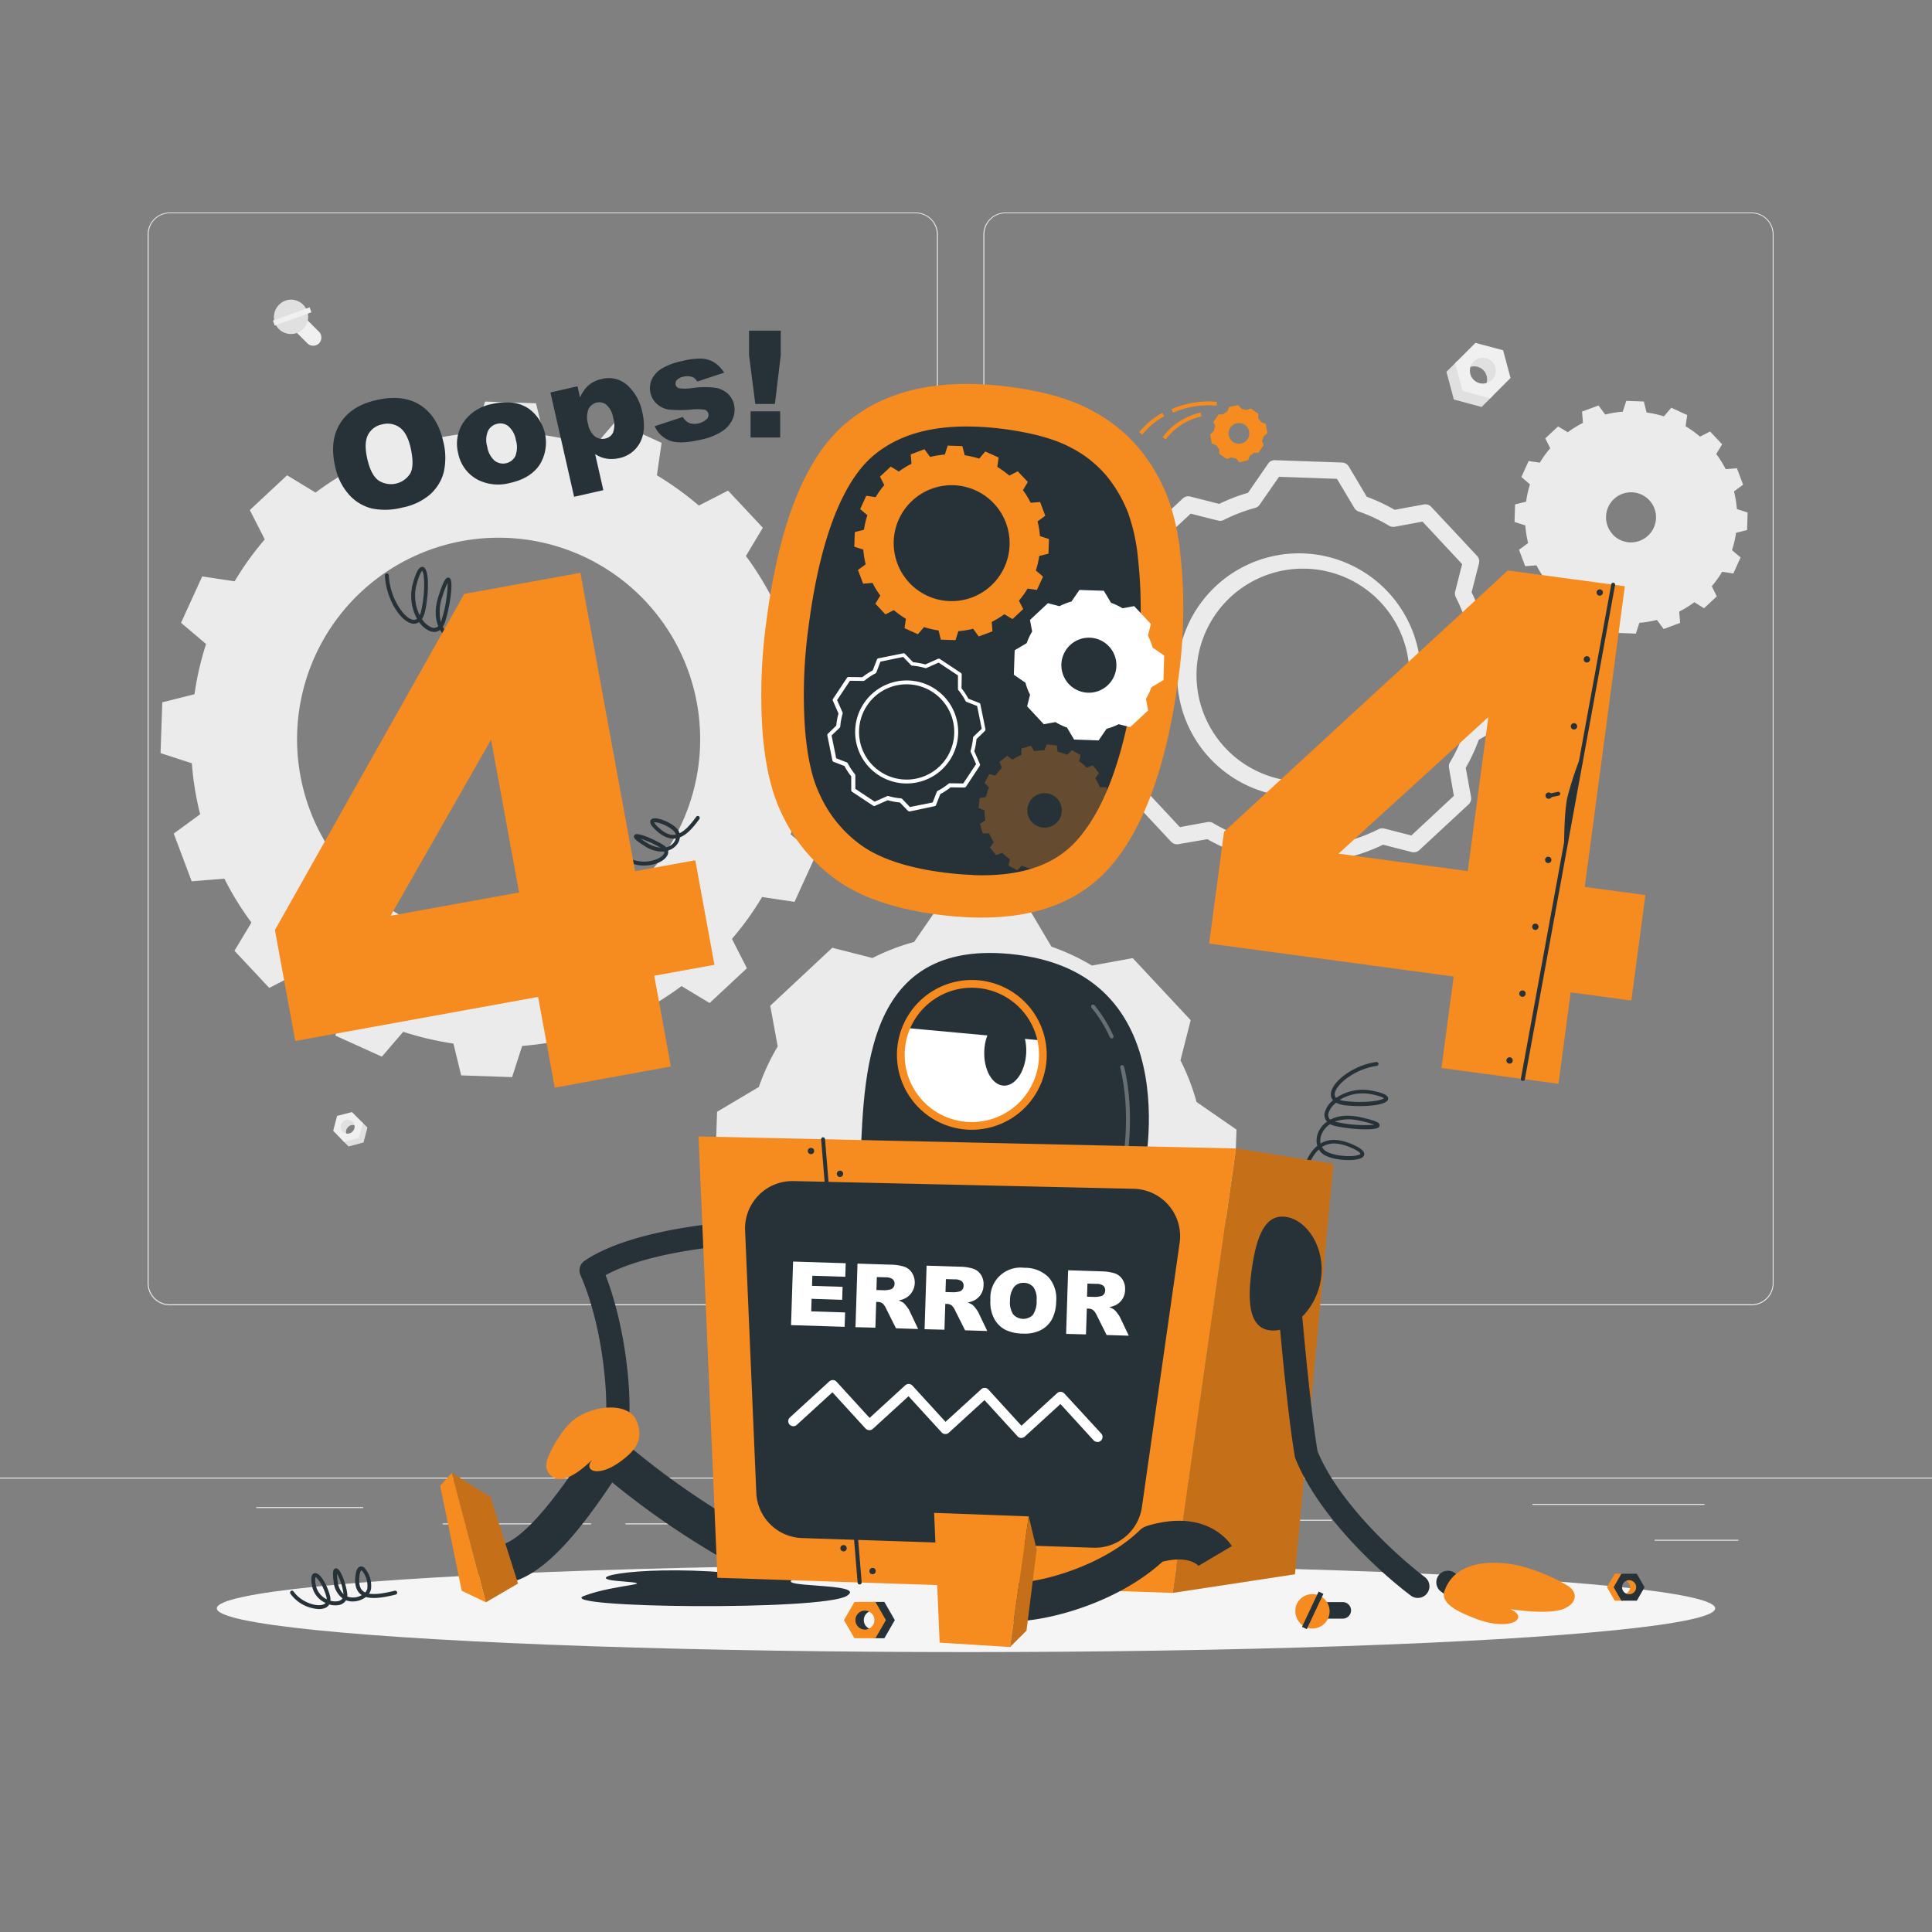 <svg xmlns="http://www.w3.org/2000/svg" viewBox="0 0 500 500"><rect x="0" y="0" width="500" height="500" fill="#808080" stroke="none"/><g id="freepik--background-complete--inject-2"><rect y="382.4" width="500" height="0.25" style="fill:#ebebeb"></rect><rect x="428.22" y="398.49" width="21.68" height="0.25" style="fill:#ebebeb"></rect><rect x="310.56" y="393.31" width="34.11" height="0.25" style="fill:#ebebeb"></rect><rect x="396.59" y="389.21" width="44.53" height="0.25" style="fill:#ebebeb"></rect><rect x="161.88" y="394.25" width="11.14" height="0.25" style="fill:#ebebeb"></rect><rect x="114.58" y="394.25" width="38.39" height="0.25" style="fill:#ebebeb"></rect><rect x="66.31" y="390.03" width="27.7" height="0.25" style="fill:#ebebeb"></rect><path d="M237,337.8H43.91a5.71,5.71,0,0,1-5.7-5.71V60.66A5.71,5.71,0,0,1,43.91,55H237a5.71,5.71,0,0,1,5.71,5.71V332.09A5.71,5.71,0,0,1,237,337.8ZM43.91,55.2a5.46,5.46,0,0,0-5.45,5.46V332.09a5.46,5.46,0,0,0,5.45,5.46H237a5.47,5.47,0,0,0,5.46-5.46V60.66A5.47,5.47,0,0,0,237,55.2Z" style="fill:#ebebeb"></path><path d="M453.31,337.8H260.21a5.72,5.72,0,0,1-5.71-5.71V60.66A5.72,5.72,0,0,1,260.21,55h193.1A5.71,5.71,0,0,1,459,60.66V332.09A5.71,5.71,0,0,1,453.31,337.8ZM260.21,55.2a5.47,5.47,0,0,0-5.46,5.46V332.09a5.47,5.47,0,0,0,5.46,5.46h193.1a5.47,5.47,0,0,0,5.46-5.46V60.66a5.47,5.47,0,0,0-5.46-5.46Z" style="fill:#ebebeb"></path><path d="M216.07,200.88l.45-13.14-8.06-2.64a79.2,79.2,0,0,0-2.16-13.2l6.84-5-4.64-12.34-8.46.68a78.17,78.17,0,0,0-7-11.35l4.38-7.31-9-9.61-7.56,3.87A81.78,81.78,0,0,0,170,123l1.22-8.4-12-5.44-5.5,6.44a80.66,80.66,0,0,0-13-3l-2-8.23-13.18-.45-2.6,8.07a80.48,80.48,0,0,0-13.19,2.15l-5.08-6.8-12.34,4.61.68,8.46a80.13,80.13,0,0,0-11.35,7.07L74.3,123l-9.65,9,3.87,7.6a77.61,77.61,0,0,0-7.8,10.84l-8.39-1.26-5.48,12,6.48,5.49a78.54,78.54,0,0,0-3,13L42,181.76l-.45,13.14,8.1,2.64a77.4,77.4,0,0,0,2.15,13.19l-6.84,5,4.65,12.35,8.46-.68a77,77,0,0,0,7,11.35l-4.39,7.31,9,9.61,7.56-3.87a80.74,80.74,0,0,0,10.84,7.83l-1.26,8.39,12,5.45,5.53-6.44a81.73,81.73,0,0,0,13,3.05l2,8.23,13.18.45,2.6-8.07a81.5,81.5,0,0,0,13.2-2.15l5,6.8,12.34-4.61-.64-8.46a83.44,83.44,0,0,0,11.35-7.07l7.27,4.38,9.65-9-3.87-7.6a77.38,77.38,0,0,0,7.8-10.84l8.39,1.26,5.48-12-6.48-5.5a77.26,77.26,0,0,0,3.05-13Zm-88.79,42.57a52.16,52.16,0,1,1,53.89-50.33A52.15,52.15,0,0,1,127.28,243.45Z" style="fill:#ebebeb"></path><path d="M441,157.42l3.31-3.09L443,151.72a27.6,27.6,0,0,0,2.69-3.74l2.9.43,1.87-4.14-2.22-1.89a26.84,26.84,0,0,0,1.05-4.49l2.85-.71.14-4.54-2.78-.9a28.32,28.32,0,0,0-.74-4.56l2.35-1.75-1.6-4.25-2.91.23a28.25,28.25,0,0,0-2.43-3.92l1.51-2.5-3.11-3.32-2.6,1.33a28.24,28.24,0,0,0-3.74-2.69l.42-2.9-4.13-1.89-1.9,2.23a27.83,27.83,0,0,0-4.49-1l-.71-2.84-4.54-.17-.91,2.8a27,27,0,0,0-4.54.74l-1.74-2.35-4.26,1.59.24,2.92a26.58,26.58,0,0,0-3.92,2.43l-2.52-1.51-3.32,3.09L401.2,116a26.6,26.6,0,0,0-2.7,3.74l-2.89-.43-1.88,4.14,2.23,1.9a26.5,26.5,0,0,0-1,4.48l-2.86.71-.14,4.54,2.79.9a27.24,27.24,0,0,0,.73,4.56l-2.36,1.74,1.6,4.25,2.92-.22a28.25,28.25,0,0,0,2.43,3.92l-1.51,2.5,3.11,3.32,2.6-1.33a27.35,27.35,0,0,0,3.74,2.69l-.43,2.89,4.14,1.89,1.9-2.22a28.94,28.94,0,0,0,4.49,1l.71,2.84,4.54.17.91-2.8a26.86,26.86,0,0,0,4.54-.74l1.74,2.35,4.26-1.59-.23-2.92a26.69,26.69,0,0,0,3.91-2.43Zm-23.62-19.13a6.47,6.47,0,1,1,9.14.32A6.46,6.46,0,0,1,417.34,138.29Z" style="fill:#ebebeb"></path><path d="M320,292.34l-10.34-7.15v0a56.25,56.25,0,0,0-4.16-10.77l2.65-10.4-15-16.06-10.56,1.93A56.3,56.3,0,0,0,272.12,245h0l-6.42-10.81-22-.75-7.14,10.34h0a56.53,56.53,0,0,0-10.76,4.15l-10.4-2.65-16.06,15,1.93,10.54h0a56.23,56.23,0,0,0-4.88,10.49l-10.81,6.42-.75,22,10.35,7.14a54.75,54.75,0,0,0,4.15,10.82h0L196.65,338l15,16.06,10.49-1.92a57.19,57.19,0,0,0,10.54,4.9h0l6.41,10.79,22,.76,7.13-10.34a57.08,57.08,0,0,0,10.86-4.16h0l10.34,2.64,16.07-15-1.93-10.54a55.4,55.4,0,0,0,4.88-10.5h0l10.81-6.42Zm-68.45,33.39a24.71,24.71,0,1,1,25.54-23.86A24.74,24.74,0,0,1,251.54,325.73Z" style="fill:#ebebeb"></path><path d="M343.55,230h-.07l-17.32-.59a2.08,2.08,0,0,1-1.74-1l-4.67-7.85a47.84,47.84,0,0,1-7.28-3.38L305,218.47a2.1,2.1,0,0,1-1.92-.64l-11.83-12.66a2.1,2.1,0,0,1-.5-2l1.89-7.41a45.45,45.45,0,0,1-2.86-7.47l-7.53-5.2a2.1,2.1,0,0,1-.91-1.81l.59-17.32a2.14,2.14,0,0,1,1-1.74l7.87-4.67a45.32,45.32,0,0,1,3.37-7.25l-1.38-7.53a2.11,2.11,0,0,1,.64-1.93l12.66-11.82a2.11,2.11,0,0,1,2-.51l7.44,1.9a45.83,45.83,0,0,1,7.45-2.87l5.2-7.53a2,2,0,0,1,1.81-.91l17.31.6a2.11,2.11,0,0,1,1.75,1l4.67,7.86a46.41,46.41,0,0,1,7.22,3.38l7.56-1.39a2.09,2.09,0,0,1,1.92.64l11.83,12.66a2.12,2.12,0,0,1,.5,2l-1.9,7.43a46.59,46.59,0,0,1,2.88,7.45l7.52,5.2a2.1,2.1,0,0,1,.91,1.81l-.59,17.31a2.16,2.16,0,0,1-1,1.75l-7.87,4.67a46.51,46.51,0,0,1-3.37,7.24l1.38,7.54a2.09,2.09,0,0,1-.64,1.92L367.33,220a2.1,2.1,0,0,1-2,.5l-7.4-1.89a47.49,47.49,0,0,1-7.49,2.87L345.29,229A2.13,2.13,0,0,1,343.55,230Zm-16.09-4.77,15,.51,5-7.19a2,2,0,0,1,1.19-.84,43.84,43.84,0,0,0,8.15-3.13h0a2.16,2.16,0,0,1,1.46-.15l7,1.79,11-10.25L375,198.74a2.09,2.09,0,0,1,.26-1.47,41.58,41.58,0,0,0,3.65-7.83,2.13,2.13,0,0,1,.94-1.18l7.53-4.46.51-15-7.2-5a2.11,2.11,0,0,1-.81-1.07c0-.05,0-.11,0-.17a43,43,0,0,0-3.12-8,2.11,2.11,0,0,1-.16-1.48l1.8-7.08-10.25-11-7.19,1.32a2.13,2.13,0,0,1-1.46-.26,42.3,42.3,0,0,0-7.84-3.67,2.28,2.28,0,0,1-.45-.2,2.1,2.1,0,0,1-.7-.72L346,123.92l-15-.52-5,7.21a2.16,2.16,0,0,1-1.24.85,42.63,42.63,0,0,0-8.06,3.11,2.08,2.08,0,0,1-1.47.16l-7.08-1.8-11,10.25,1.32,7.17a2.18,2.18,0,0,1-.19,1.33l-.1.17a41.56,41.56,0,0,0-3.65,7.86,2.12,2.12,0,0,1-.92,1.12l-7.53,4.47-.51,15,7.21,5a2.1,2.1,0,0,1,.84,1.18,41.52,41.52,0,0,0,3.11,8.12,2.54,2.54,0,0,1,.17.46,2.24,2.24,0,0,1,0,1l-1.8,7,10.25,11,7.14-1.31a2.1,2.1,0,0,1,1.45.26,43.26,43.26,0,0,0,7.89,3.67,2,2,0,0,1,1.17.93Zm24.78-94.81h0Zm-15.51,75.84c-.37,0-.74,0-1.11,0a31.53,31.53,0,1,1,1.11,0Zm0-59.09a27.55,27.55,0,1,0,.95,0Z" style="fill:#ebebeb"></path><polygon points="383.44 105.32 376.26 103.4 374.34 96.22 377.15 93.42 380.11 99.55 386.25 102.52 383.44 105.32" style="fill:#e0e0e0"></polygon><path d="M383.88,100.52a3.34,3.34,0,1,0-4.73-4.73l3.57-5.36,4.78,2.42,1.05,5Z" style="fill:#e0e0e0"></path><path d="M376.58,94l5.26-5.26L389,90.65l1.93,7.17-5.26,5.26-7.17-1.93Zm9.55,4.3a3.35,3.35,0,1,0-4.74,0A3.37,3.37,0,0,0,386.13,98.28Z" style="fill:#f0f0f0"></path><polygon points="90.22 296.71 94.07 295.67 95.1 291.82 93.6 290.32 92.01 293.61 88.71 295.2 90.22 296.71" style="fill:#e0e0e0"></polygon><path d="M90,294.13a1.8,1.8,0,0,1,2.54-2.54l-1.91-2.87L88,290l-.56,2.7Z" style="fill:#e0e0e0"></path><path d="M93.9,290.62l-2.82-2.82-3.85,1-1,3.85L89,295.5l3.85-1Zm-5.12,2.31a1.8,1.8,0,1,1,2.54-2.54,1.8,1.8,0,0,1-2.54,2.54Z" style="fill:#f0f0f0"></path><path d="M76.36,85.66l3.2,3.2a2.14,2.14,0,0,0,3,0h0a2.15,2.15,0,0,0,0-3l-3.19-3.19a2.15,2.15,0,0,0-3,0h0A2.14,2.14,0,0,0,76.36,85.66Z" style="fill:#f0f0f0"></path><path d="M74.11,77.71a4.45,4.45,0,1,1-3,5.78A4.59,4.59,0,0,1,74.11,77.71Z" style="fill:#e0e0e0"></path><rect x="74.93" y="76.84" width="1.37" height="10.1" transform="translate(24.11 180.74) rotate(-109.76)" style="fill:#f0f0f0"></rect></g><g id="freepik--Shadow--inject-2"><ellipse id="freepik--path--inject-2" cx="250" cy="416.24" rx="193.89" ry="11.32" style="fill:#f5f5f5"></ellipse></g><g id="freepik--oops--inject-2"><path d="M86.72,120.65c-1-4.41-.56-8.11,1.34-11.13s5-5,9.41-6,8.22-.6,11.2,1.26,5,5,6,9.3a17.15,17.15,0,0,1,.17,8.12,11.64,11.64,0,0,1-3.53,5.76,15.53,15.53,0,0,1-7.12,3.38,17.65,17.65,0,0,1-7.88.27,11.72,11.72,0,0,1-5.9-3.5A15.67,15.67,0,0,1,86.72,120.65Zm8.34-1.86q.93,4.08,2.85,5.52a5.89,5.89,0,0,0,8.3-1.84c.72-1.39.73-3.6.05-6.61q-.87-3.81-2.81-5.22a5.36,5.36,0,0,0-4.56-.81,5.2,5.2,0,0,0-3.65,2.7C94.5,114,94.43,116,95.06,118.79Z" style="fill:#263238"></path><path d="M118.59,117.35a10,10,0,0,1,1.35-8.06,11.56,11.56,0,0,1,7.49-4.75q5.87-1.33,9.64,1.39a10.9,10.9,0,0,1,2.64,14.27q-2.34,3.57-7.62,4.76a11.83,11.83,0,0,1-8.16-.66A9.85,9.85,0,0,1,118.59,117.35Zm7.51-1.73a6.08,6.08,0,0,0,1.93,3.63,3.58,3.58,0,0,0,5.33-1.19,6.33,6.33,0,0,0,.14-4.2,6,6,0,0,0-1.91-3.54,3.33,3.33,0,0,0-2.88-.65,3.49,3.49,0,0,0-2.42,1.87A6,6,0,0,0,126.1,115.62Z" style="fill:#263238"></path><path d="M148.58,128.57l-6.13-27,7-1.6.66,2.89a9.5,9.5,0,0,1,2.11-3.07,7.85,7.85,0,0,1,3.43-1.69,7.21,7.21,0,0,1,6.74,1.62,12.81,12.81,0,0,1,3.83,6.93c.74,3.25.52,5.91-.64,8a7.87,7.87,0,0,1-5.33,3.91,8.57,8.57,0,0,1-3.29.13,7.76,7.76,0,0,1-2.94-1.17l2.12,9.33Zm3.61-18.86a5.29,5.29,0,0,0,1.76,3.22,3.19,3.19,0,0,0,2.72.56,2.82,2.82,0,0,0,2-1.57,6,6,0,0,0,0-3.86,5.61,5.61,0,0,0-1.71-3.28,2.91,2.91,0,0,0-2.5-.6,3.12,3.12,0,0,0-2.14,1.67A5.72,5.72,0,0,0,152.19,109.71Z" style="fill:#263238"></path><path d="M169.43,110.3l7.28-2.39a3.75,3.75,0,0,0,1.72,1.6,4.69,4.69,0,0,0,4.53-1.1,1.49,1.49,0,0,0,.37-1.34A1.39,1.39,0,0,0,182.2,106a15.58,15.58,0,0,0-3.4,0,33.63,33.63,0,0,1-5.7,0,5.88,5.88,0,0,1-3-1.37,5.51,5.51,0,0,1-1.39-6.49,6.75,6.75,0,0,1,2.61-2.79,16.78,16.78,0,0,1,5.13-1.89,18.48,18.48,0,0,1,5.28-.64,6.91,6.91,0,0,1,3.16,1,8.86,8.86,0,0,1,2.54,2.62l-7,2.31a2.51,2.51,0,0,0-1.23-1.17,3.85,3.85,0,0,0-2.27-.1,3.08,3.08,0,0,0-1.75.87,1.35,1.35,0,0,0-.33,1.22,1.2,1.2,0,0,0,1,.92,12.36,12.36,0,0,0,3.36-.07,22.42,22.42,0,0,1,5.82-.08,6.29,6.29,0,0,1,3.28,1.51,5.46,5.46,0,0,1,1.66,2.85,6.18,6.18,0,0,1-.27,3.53,7.08,7.08,0,0,1-2.64,3.27,15.76,15.76,0,0,1-5.78,2.31q-5.35,1.22-8,.21A7.07,7.07,0,0,1,169.43,110.3Z" style="fill:#263238"></path><path d="M193.85,85.57l8.21,0,0,6.3-1.51,12.67-5.08,0-1.62-12.65Zm.4,20.88,7.66,0,0,6.78-7.66,0Z" style="fill:#263238"></path></g><g id="freepik--error-404--inject-2"><path d="M128.68,171.58l-.18,0c-4.5-1.75-7.19-3.45-8.59-5.5a5.14,5.14,0,0,1-3.23-.44,6.5,6.5,0,0,1-2.79-2.62,2.54,2.54,0,0,1-2.42.37,6.14,6.14,0,0,1-3-2.41,2.23,2.23,0,0,1-1.56.43c-3-.24-7-6.16-7.29-12.46a.52.52,0,0,1,.48-.53.5.5,0,0,1,.52.48c.28,6,4.11,11.33,6.38,11.51a1.26,1.26,0,0,0,.93-.27,12.28,12.28,0,0,1-1-9.42c.86-3,1.62-4.18,2.54-4,1.72.43,1.49,7,.58,11.29a6.14,6.14,0,0,1-.84,2.18,5.4,5.4,0,0,0,2.54,2.21,1.58,1.58,0,0,0,1.67-.35c-.78-1.93-1-4.57.12-7.93,1.4-4.43,2-4.55,2.31-4.63a.66.66,0,0,1,.64.22c.93,1.05-.18,7.93-1.34,11.33a5,5,0,0,1-.56,1.16,5.56,5.56,0,0,0,2.49,2.5,4.41,4.41,0,0,0,2.28.43c-.09-.19-.17-.38-.25-.58-.79-2.15-.4-4.62,1.19-7.58,1.05-1.95,1.91-2.87,2.71-2.87h0a1.11,1.11,0,0,1,1,.66c.87,1.61.24,6.92-1.48,9.56a4,4,0,0,1-1.62,1.4c1.34,1.76,3.89,3.31,8,4.89a.49.49,0,0,1,.29.64A.51.51,0,0,1,128.68,171.58ZM123,155.11s-.57,0-1.83,2.35c-1.45,2.68-1.82,4.89-1.13,6.75a5.06,5.06,0,0,0,.3.67,2.88,2.88,0,0,0,1.32-1.1c1.4-2.14,2.07-6.54,1.55-8.26C123.14,155.17,123,155.11,123,155.11Zm-7.18-4.21a23.33,23.33,0,0,0-1.34,3.53,11.38,11.38,0,0,0-.38,6.55l.09-.26A32.79,32.79,0,0,0,115.85,150.9Zm-6.58-3.15c-.17.15-.66.78-1.35,3.22a11.24,11.24,0,0,0,.72,8.24,6.18,6.18,0,0,0,.45-1.4C110.13,152.9,109.83,148.46,109.27,147.75Z" style="fill:#263238"></path><path d="M166.7,224a9,9,0,0,1-4.56-1.19.51.51,0,0,1-.18-.69.49.49,0,0,1,.68-.17c3.57,2.09,8.18.63,9.13-.9a.88.88,0,0,0,.15-.67,8.12,8.12,0,0,1-5.13-1.46c-2.55-1.59-2.75-2.07-2.73-2.45a.61.61,0,0,1,.34-.52c1-.5,5.51,1.57,7.39,2.81a3.63,3.63,0,0,1,.62.52,3.55,3.55,0,0,0,1.9-1.14,2.87,2.87,0,0,0,.59-1.13l-.2,0c-1.6.16-3.2-.53-4.91-2.11-1.18-1.08-1.63-1.83-1.48-2.42a.9.9,0,0,1,.72-.65c1.38-.35,4.8,1.11,6.19,2.64a2.68,2.68,0,0,1,.64,1.18c1.31-.61,2.69-2,4.32-4.27a.5.5,0,0,1,.7-.12.51.51,0,0,1,.12.7c-1.89,2.64-3.47,4.14-5.05,4.75a3.69,3.69,0,0,1-.87,2,4.6,4.6,0,0,1-2.18,1.41,1.84,1.84,0,0,1-.28,1.39C171.78,222.94,169.36,224,166.7,224Zm-.89-6.94c.34.25.82.58,1.51,1a8,8,0,0,0,3.6,1.32A24.67,24.67,0,0,0,165.81,217.06Zm3.49-4.25a4.33,4.33,0,0,0,1.17,1.39c1.48,1.37,2.83,2,4.13,1.84l.32,0a1.81,1.81,0,0,0-.44-.83C173.08,213.63,170,212.65,169.3,212.81Z" style="fill:#263238"></path><path d="M179.94,222.63l-15.58,2.83-14.15-77.22-30.06,5.46-49,87,5.26,28.71L139.26,258l4.3,23.48L173.62,276l-4.3-23.48,15.58-2.83ZM101.09,237l26-45.57,7.25,39.54Z" style="fill:#F68B1F"></path><path d="M305.43,143a58.84,58.84,0,0,0-3.2-14.22,46.31,46.31,0,0,0-7-12.19,40.37,40.37,0,0,0-12.7-10.36q-8-4.39-21.22-6.11-27.45-3.58-42.78,9.74t-20.2,51a139.33,139.33,0,0,0-1,28.34q1,13,4.78,20.93a43.74,43.74,0,0,0,14.65,17.78q9.47,6.65,26,8.79,29.38,3.83,43.57-11.29t18.8-51.1A129.48,129.48,0,0,0,305.43,143Z" style="fill:#F68B1F"></path><path d="M251.77,226.43c-2.41-.08-5-.3-7.61-.64-9.16-1.19-16.24-3.51-21.06-6.89a32.66,32.66,0,0,1-11-13.4l-.05-.11c-1.92-4-3.18-9.75-3.73-17a128.2,128.2,0,0,1,.92-26.1c3.57-27.72,10.94-39.29,16.49-44.11,6.48-5.62,15.23-8.16,26.73-7.76,2.36.08,4.86.29,7.43.62,7.38,1,13.23,2.6,17.37,4.86a29.79,29.79,0,0,1,9.31,7.49,35.25,35.25,0,0,1,5.35,9.27,47.78,47.78,0,0,1,2.56,11.55,118.67,118.67,0,0,1-.29,28.72c-2.77,21.54-8.13,36.68-15.92,45-5.78,6.16-14.45,9-26.51,8.54Z" style="fill:#263238"></path><path d="M271.34,143.29l.13-3.79-2.33-.76a22.82,22.82,0,0,0-.62-3.8l2-1.46-1.34-3.56-2.44.2a22.82,22.82,0,0,0-2-3.27l1.26-2.11-2.6-2.77-2.18,1.12a23.17,23.17,0,0,0-3.12-2.26l.35-2.42-3.46-1.57-1.58,1.86a23.26,23.26,0,0,0-3.75-.88l-.59-2.37-3.8-.13-.75,2.32a23.54,23.54,0,0,0-3.8.62l-1.47-2-3.56,1.33.2,2.44a22.94,22.94,0,0,0-3.27,2l-2.1-1.27-2.78,2.59,1.12,2.19a21.78,21.78,0,0,0-2.25,3.13l-2.42-.37-1.58,3.46,1.87,1.58a21.43,21.43,0,0,0-.88,3.76l-2.38.6-.13,3.78,2.33.76a22.6,22.6,0,0,0,.62,3.81l-2,1.45,1.34,3.56,2.44-.2a21.51,21.51,0,0,0,2,3.27l-1.27,2.11,2.6,2.77,2.18-1.11a23.1,23.1,0,0,0,3.12,2.25l-.36,2.42,3.46,1.57,1.59-1.85a23.12,23.12,0,0,0,3.76.87l.59,2.38,3.79.13.75-2.33a22.6,22.6,0,0,0,3.81-.62l1.45,2,3.56-1.33-.19-2.43a24.89,24.89,0,0,0,3.27-2l2.1,1.26,2.78-2.59-1.11-2.19a21.62,21.62,0,0,0,2.24-3.12l2.42.36,1.58-3.46-1.86-1.58a22.23,22.23,0,0,0,.87-3.75Zm-25.6,12.27a15,15,0,1,1,15.54-14.51A15,15,0,0,1,245.74,155.56Z" style="fill:#F68B1F"></path><path d="M287.12,212.87l.28-2.56-1.54-.62a16,16,0,0,0-.22-2.6l1.39-.89-.71-2.47-1.66,0a14.82,14.82,0,0,0-1.19-2.31l.94-1.36-1.6-2-1.53.64a16.07,16.07,0,0,0-2-1.68l.37-1.62-2.25-1.24-1.18,1.19a15.87,15.87,0,0,0-2.48-.79l-.28-1.63-2.55-.29-.63,1.54a14.85,14.85,0,0,0-2.59.24l-.89-1.42-2.47.73v1.66a14.9,14.9,0,0,0-2.31,1.2l-1.36-1-2,1.6.64,1.53a16.13,16.13,0,0,0-1.67,2l-1.62-.36-1.23,2.25,1.18,1.17a15,15,0,0,0-.79,2.49l-1.64.27-.27,2.55,1.53.64a14.73,14.73,0,0,0,.23,2.58l-1.41.89.72,2.47H256a15.22,15.22,0,0,0,1.2,2.3l-1,1.36,1.6,2,1.55-.65a14.55,14.55,0,0,0,2,1.67L261,224l2.25,1.23,1.17-1.17a16.12,16.12,0,0,0,2.48.77l.29,1.64,2.55.28.62-1.53A16.22,16.22,0,0,0,273,225l.89,1.41,2.46-.72v-1.66a16.45,16.45,0,0,0,2.32-1.2l1.34,1,2-1.61-.65-1.53a16.28,16.28,0,0,0,1.69-2l1.61.36,1.24-2.25-1.18-1.16a16.47,16.47,0,0,0,.77-2.48Zm-12.87-1a4.46,4.46,0,1,1-1.77-6.05A4.47,4.47,0,0,1,274.25,211.87Z" style="fill:#F68B1F;opacity:0.3"></path><path d="M301.29,169.65l-3-2.06h0a16.59,16.59,0,0,0-1.2-3.1l.76-3-4.32-4.63-3,.56a17,17,0,0,0-3-1.41h0l-1.85-3.12-6.33-.21-2.06,3h0a15.92,15.92,0,0,0-3.1,1.2l-3-.77-4.63,4.33.56,3h0a15.68,15.68,0,0,0-1.41,3l-3.11,1.85-.22,6.33,3,2.06a16.11,16.11,0,0,0,1.2,3.12h0l-.76,3,4.32,4.63,3-.55a17.16,17.16,0,0,0,3,1.41h0l1.84,3.11,6.34.22,2.05-3a16.61,16.61,0,0,0,3.13-1.2h0l3,.76,4.63-4.32-.55-3a16.7,16.7,0,0,0,1.41-3h0l3.11-1.85Zm-19.73,9.62a7.12,7.12,0,1,1,7.36-6.87A7.13,7.13,0,0,1,281.56,179.27Z" style="fill:#fff"></path><path d="M323,119.12l.52-1.25h0a6.7,6.7,0,0,0,1-.69l1.16,0,1.36-2-.44-1.07A6.18,6.18,0,0,0,327,113h0l1-.92-.42-2.35-1.26-.52h0a6.35,6.35,0,0,0-.69-1l0-1.16-1.95-1.36-1.08.45h0a5.55,5.55,0,0,0-1.22-.28l-.92-1-2.34.42-.53,1.26a6.5,6.5,0,0,0-1.05.68h0l-1.15,0-1.36,2,.44,1.07a6.18,6.18,0,0,0-.28,1.22h0l-1,.93.42,2.34,1.26.52a5.73,5.73,0,0,0,.68,1h0l0,1.15,2,1.36,1.07-.44a6.43,6.43,0,0,0,1.23.27h0l.92,1ZM318,112.64a2.68,2.68,0,1,1,3.11,2.16A2.69,2.69,0,0,1,318,112.64Z" style="fill:#F68B1F"></path><path d="M295.61,112.49l-.77-.65a19.9,19.9,0,0,1,6-5l.47.88A18.87,18.87,0,0,0,295.61,112.49Z" style="fill:#F68B1F"></path><path d="M303.59,106.8l-.39-.92A23.92,23.92,0,0,1,314.94,104l-.1,1A22.79,22.79,0,0,0,303.59,106.8Z" style="fill:#F68B1F"></path><path d="M301.7,113.72l-.82-.56a16.74,16.74,0,0,1,9.87-6.39l.19,1A15.72,15.72,0,0,0,301.7,113.72Z" style="fill:#F68B1F"></path><path d="M235.34,210a.52.52,0,0,1-.36-.16l-2.09-2.16a17.49,17.49,0,0,1-3.15-.58l-3.27,1.44a.49.49,0,0,1-.47,0l-5.48-3.63a.49.49,0,0,1-.22-.43l0-3.56a17.2,17.2,0,0,1-1.76-2.68l-2.81-1.08a.5.5,0,0,1-.31-.37l-1.3-6.44a.5.5,0,0,1,.14-.46l2.16-2.09a18.78,18.78,0,0,1,.58-3.15l-1.44-3.27a.49.49,0,0,1,0-.47l3.63-5.48a.47.47,0,0,1,.43-.22l3.56.05a16.52,16.52,0,0,1,2.68-1.76l1.09-2.81a.49.49,0,0,1,.36-.31l6.44-1.3a.49.49,0,0,1,.46.14l2.09,2.16a17.76,17.76,0,0,1,3.16.58l3.26-1.44a.51.51,0,0,1,.48,0l5.47,3.63a.54.54,0,0,1,.23.43l-.06,3.56a17.26,17.26,0,0,1,1.77,2.68l2.8,1.09a.49.49,0,0,1,.31.36l1.31,6.44a.52.52,0,0,1-.14.46l-2.17,2.1a18,18,0,0,1-.58,3.14l1.44,3.27a.51.51,0,0,1,0,.48L250,203.59a.51.51,0,0,1-.42.22l-3.57-.05a18.38,18.38,0,0,1-2.67,1.76l-1.09,2.81a.49.49,0,0,1-.37.31L235.44,210ZM229.71,206a.36.36,0,0,1,.14,0,16.66,16.66,0,0,0,3.31.61.56.56,0,0,1,.32.15l2,2.1,5.9-1.19,1.06-2.74a.55.55,0,0,1,.24-.26,16.05,16.05,0,0,0,2.81-1.85.47.47,0,0,1,.33-.11l3.47.05,3.32-5-1.4-3.18a.5.5,0,0,1,0-.34,17.49,17.49,0,0,0,.61-3.31.51.51,0,0,1,.15-.32l2.1-2-1.19-5.9-2.73-1.06a.49.49,0,0,1-.27-.24,16.43,16.43,0,0,0-1.85-2.81.52.52,0,0,1-.11-.32l0-3.48-5-3.32-3.17,1.4a.52.52,0,0,1-.35,0,17,17,0,0,0-3.32-.61.56.56,0,0,1-.32-.15l-2-2.1-5.9,1.2L226.81,174a.51.51,0,0,1-.23.27,15.94,15.94,0,0,0-2.82,1.85.43.43,0,0,1-.32.11l-3.47-.05-3.33,5,1.4,3.18a.5.5,0,0,1,0,.43,17.13,17.13,0,0,0-.58,3.23.5.5,0,0,1-.15.32l-2.1,2,1.2,5.9,2.72,1.06a.55.55,0,0,1,.28.26,16.22,16.22,0,0,0,1.84,2.79.48.48,0,0,1,.11.32l0,3.48,5,3.32,3.18-1.4A.52.52,0,0,1,229.71,206Zm4.91-3.24a13.32,13.32,0,0,1-11.09-20.68h0a13.33,13.33,0,1,1,11.09,20.68Zm-10.25-20.13a12.32,12.32,0,1,0,17.08-3.46,12.27,12.27,0,0,0-17.08,3.46Z" style="fill:#fff"></path><path d="M425.83,231.65l-15.7-2.12,10.38-77.81-30.28-4.08-73.45,67.62-3.86,28.93,63.29,8.54-3.16,23.67,30.28,4.08,3.16-23.66,15.7,2.12Zm-79.42-10.72,38.76-35.33-5.32,39.84Z" style="fill:#F68B1F"></path><path d="M394.13,279.74H394a.5.5,0,0,1-.4-.58L417,151.22a.51.51,0,0,1,.58-.4.5.5,0,0,1,.4.58L394.63,279.33A.51.51,0,0,1,394.13,279.74Z" style="fill:#263238"></path><path d="M414.83,153.37a.82.82,0,0,1-1.64-.06.82.82,0,0,1,1.64.06Z" style="fill:#263238"></path><path d="M411.5,170.67a.82.82,0,1,1-.79-.85A.82.82,0,0,1,411.5,170.67Z" style="fill:#263238"></path><path d="M408.17,188a.82.82,0,0,1-.85.79.81.81,0,0,1-.79-.84.82.82,0,0,1,.85-.8A.83.83,0,0,1,408.17,188Z" style="fill:#263238"></path><path d="M401.61,206a.82.82,0,0,1-1.63,0,.82.82,0,1,1,1.63,0Z" style="fill:#263238"></path><path d="M401.5,222.57a.81.81,0,0,1-.85.79.82.82,0,1,1,.85-.79Z" style="fill:#263238"></path><path d="M398.17,239.87a.82.82,0,1,1-.79-.84A.82.82,0,0,1,398.17,239.87Z" style="fill:#263238"></path><path d="M394.84,257.17a.83.83,0,0,1-.85.8.82.82,0,0,1-.79-.85.82.82,0,0,1,1.64.05Z" style="fill:#263238"></path><path d="M391.5,274.48a.82.82,0,1,1-.79-.85A.81.81,0,0,1,391.5,274.48Z" style="fill:#263238"></path><path d="M400.79,206.45a.49.49,0,0,1-.48-.39.5.5,0,0,1,.38-.6l2.48-.53a.5.5,0,0,1,.6.39.5.5,0,0,1-.39.59l-2.48.53Z" style="fill:#263238"></path><path d="M409.08,197.24a85.06,85.06,0,0,0-3,9.36c-.75,3.53-.79,11.43-.79,11.43" style="fill:#263238"></path><path d="M405.29,218.53h0a.52.52,0,0,1-.5-.51c0-.32.06-8,.81-11.52a84.22,84.22,0,0,1,3-9.44.5.5,0,1,1,.93.36,84.37,84.37,0,0,0-3,9.29c-.73,3.44-.78,11.24-.79,11.32A.5.5,0,0,1,405.29,218.53Z" style="fill:#263238"></path></g><g id="freepik--Character--inject-2"><path d="M222.45,304.84c1.39-22.4-1.16-63.13,40.95-57.73,45.13,5.77,32.22,58.55,32.22,58.55Z" style="fill:#263238"></path><circle cx="251.51" cy="273" r="18.38" style="fill:#fff"></circle><path d="M253.93,254.65c-8.71-1.48-18,4.93-18.93,11.43l34.51,3.18C268.29,261.85,260.83,255.83,253.93,254.65Z" style="fill:#263238"></path><path d="M265.58,272.54c-.25,4.81-2.87,8.58-5.85,8.42s-5.2-4.17-5-9,2.87-8.58,5.85-8.42S265.82,267.74,265.58,272.54Z" style="fill:#263238"></path><path d="M251.51,292.38A19.38,19.38,0,1,1,270.89,273,19.4,19.4,0,0,1,251.51,292.38Zm0-36.75A17.38,17.38,0,1,0,268.89,273,17.39,17.39,0,0,0,251.51,255.63Z" style="fill:#F68B1F"></path><path d="M290.49,304.28l-.12,0a.49.49,0,0,1-.37-.6c0-.13,3.22-13.69-.09-27.4a.5.5,0,1,1,1-.24c3.37,14,.12,27.74.09,27.87A.5.5,0,0,1,290.49,304.28Z" style="fill:#fff;opacity:0.3"></path><path d="M287.7,268.76a.52.52,0,0,1-.46-.29,34.93,34.93,0,0,0-4.74-7.66.5.5,0,0,1,.07-.7.5.5,0,0,1,.71.07,36.47,36.47,0,0,1,4.87,7.87.49.49,0,0,1-.24.66A.54.54,0,0,1,287.7,268.76Z" style="fill:#fff;opacity:0.3"></path><path d="M128.73,409.92h-.37a5,5,0,1,1,.28-10h.09c2.89,0,9.84-3.51,24.38-26.43a5,5,0,0,1,7.51-1.09,207.46,207.46,0,0,0,37.14,25.48,5,5,0,1,1-4.52,8.91,212.75,212.75,0,0,1-34.8-23.14C146.25,402,137.21,409.92,128.73,409.92Z" style="fill:#263238"></path><path d="M159.67,371.5l-.43,0a3,3,0,0,1-2.54-3.39c.71-5-.17-23.63-6.48-38.13a3,3,0,0,1,1.06-3.68c13.7-9.33,42.88-10.45,44.12-10.49a3,3,0,1,1,.2,6c-.27,0-25.78,1-38.88,8.2,5.58,14.44,6.85,32.43,5.92,38.94A3,3,0,0,1,159.67,371.5Z" style="fill:#263238"></path><path d="M164.71,367.62c-2-4.71-11-4.18-16.27-.14-2.82,2.15-6.64,8.64-7,11a3.54,3.54,0,0,0,4,4.24c3.45-.3,8.18-5.31,8.18-5.31-3.15,3.09.92,5.27,7,.8C163.94,375.72,166.94,372.89,164.71,367.62Z" style="fill:#F68B1F"></path><path d="M336.71,306.16a.32.32,0,0,1-.14,0,.49.49,0,0,1-.34-.62c1.33-4.64,2.78-7.47,4.69-9a5.18,5.18,0,0,1,.16-3.26,6.45,6.45,0,0,1,2.36-3,2.54,2.54,0,0,1-.59-2.38,6.18,6.18,0,0,1,2.14-3.16,2.24,2.24,0,0,1-.57-1.51c0-3,5.51-7.52,11.76-8.38a.5.5,0,0,1,.14,1c-5.94.81-10.92,5.11-10.9,7.38a1.31,1.31,0,0,0,.36.91,12.24,12.24,0,0,1,9.28-1.87c3.07.59,4.32,1.24,4.18,2.17-.28,1.75-6.81,2.12-11.19,1.6a6.18,6.18,0,0,1-2.25-.65,5.38,5.38,0,0,0-2,2.73,1.57,1.57,0,0,0,.49,1.64c1.86-1,4.47-1.36,7.92-.6,4.53,1,4.7,1.55,4.81,1.88a.67.67,0,0,1-.17.67c-.95,1-7.9.53-11.39-.33a4.91,4.91,0,0,1-1.21-.45,5.45,5.45,0,0,0-2.26,2.71,4.23,4.23,0,0,0-.23,2.3,5.77,5.77,0,0,1,.55-.29c2.07-1,4.57-.82,7.66.5,2,.87,3,1.65,3.1,2.44a1.12,1.12,0,0,1-.57,1c-1.53,1-6.87.86-9.65-.62a4,4,0,0,1-1.54-1.49c-1.63,1.5-2.95,4.17-4.15,8.36A.51.51,0,0,1,336.71,306.16Zm5.42-9.33a3,3,0,0,0,1.22,1.22c2.26,1.2,6.7,1.47,8.36.8.34-.14.39-.25.39-.25s-.05-.56-2.5-1.61c-2.8-1.2-5-1.37-6.83-.52A5.79,5.79,0,0,0,342.13,296.83Zm3.34-6.57.25.07a33.09,33.09,0,0,0,9.94.75,21.7,21.7,0,0,0-3.64-1A11.38,11.38,0,0,0,345.47,290.26Zm1.26-5.62a5.92,5.92,0,0,0,1.43.32c5,.59,9.39-.1,10-.73-.17-.15-.84-.58-3.32-1.05A11.25,11.25,0,0,0,346.73,284.64Z" style="fill:#263238"></path><path d="M206.53,408.25c.66-.21.44-.85-.3-.85H192.69c-25.78-2.73-43.79.93-32.44,1.79s-.8.68-9.09,3.82,61.65,3.93,68,0C225,409.39,197.39,411.18,206.53,408.25Z" style="fill:#263238"></path><polygon points="303.47 412.24 185.67 408.33 180.78 294.11 319.89 297.22 303.47 412.24" style="fill:#F68B1F"></polygon><path d="M222.45,410.05a.5.5,0,0,1-.5-.46l-9.44-114.72a.51.51,0,0,1,.46-.54.52.52,0,0,1,.54.46L223,409.51a.5.5,0,0,1-.46.54Z" style="fill:#263238"></path><polygon points="303.47 412.24 335.13 407.42 345.1 301.21 319.89 297.22 303.47 412.24" style="fill:#F68B1F"></polygon><polygon points="303.47 412.24 335.13 407.42 345.1 301.21 319.89 297.22 303.47 412.24" style="opacity:0.2"></polygon><path d="M195.73,386.32l-2.9-67.87a12.27,12.27,0,0,1,12.53-12.79l88.06,2a12.27,12.27,0,0,1,11.87,14L295.53,390A12.27,12.27,0,0,1,283,400.55l-75.39-2.5A12.27,12.27,0,0,1,195.73,386.32Z" style="fill:#263238"></path><path d="M205.25,326.49l13.62.43-.11,3.51-8.53-.27-.08,2.62,7.91.25-.11,3.36-7.91-.26-.1,3.25,8.77.28-.12,3.72-13.87-.44Z" style="fill:#fff"></path><path d="M221.4,343.47l.52-16.45,8.48.27a12.22,12.22,0,0,1,3.59.52,3.81,3.81,0,0,1,2,1.56,4.64,4.64,0,0,1-1.64,6.59,6.16,6.16,0,0,1-1.81.6,5.12,5.12,0,0,1,1.31.64,5.51,5.51,0,0,1,.78.9,6.43,6.43,0,0,1,.68,1l2.31,4.85-5.74-.19-2.56-5.11a3.94,3.94,0,0,0-.88-1.3,2.22,2.22,0,0,0-1.23-.42h-.45l-.21,6.67Zm5.42-9.62,2.14.07a8.63,8.63,0,0,0,1.35-.19,1.35,1.35,0,0,0,.85-.49,1.57,1.57,0,0,0,.35-.94,1.54,1.54,0,0,0-.47-1.24,3.1,3.1,0,0,0-1.88-.49l-2.24-.07Z" style="fill:#fff"></path><path d="M239.28,344l.52-16.45,8.47.27a12.16,12.16,0,0,1,3.59.52,3.77,3.77,0,0,1,2,1.56,4.45,4.45,0,0,1,.68,2.69,4.42,4.42,0,0,1-2.31,3.9,6.27,6.27,0,0,1-1.81.6,5,5,0,0,1,1.3.64,4.84,4.84,0,0,1,.79.89,6.87,6.87,0,0,1,.68,1l2.31,4.84-5.74-.18-2.56-5.11a4,4,0,0,0-.88-1.3,2.08,2.08,0,0,0-1.24-.42l-.44,0-.22,6.68Zm5.41-9.62,2.15.06a7.21,7.21,0,0,0,1.35-.18,1.31,1.31,0,0,0,.84-.49,1.46,1.46,0,0,0,.35-.94,1.52,1.52,0,0,0-.46-1.24,3,3,0,0,0-1.89-.49l-2.23-.07Z" style="fill:#fff"></path><path d="M256.32,336.36a7.79,7.79,0,0,1,8.76-8.25,8.6,8.6,0,0,1,6.26,2.41,8.32,8.32,0,0,1,2,6.25,10.21,10.21,0,0,1-1.12,4.7,7,7,0,0,1-2.9,2.78,9.22,9.22,0,0,1-4.61.88,10.58,10.58,0,0,1-4.58-1,7,7,0,0,1-2.86-2.9A9.21,9.21,0,0,1,256.32,336.36Zm5.08.18a5.56,5.56,0,0,0,.81,3.61,3.52,3.52,0,0,0,5.06.19,6.13,6.13,0,0,0,1-3.8,5.17,5.17,0,0,0-.83-3.43A3.22,3.22,0,0,0,265,332a3.1,3.1,0,0,0-2.51,1A5.56,5.56,0,0,0,261.4,336.54Z" style="fill:#fff"></path><path d="M275.91,345.21l.52-16.46,8.47.27a12.51,12.51,0,0,1,3.59.52,3.87,3.87,0,0,1,2,1.56,4.49,4.49,0,0,1,.68,2.69,4.42,4.42,0,0,1-2.31,3.91,6.61,6.61,0,0,1-1.81.59,5,5,0,0,1,1.3.65,4.84,4.84,0,0,1,.79.89,6.43,6.43,0,0,1,.68,1l2.31,4.85-5.74-.18-2.56-5.12a3.91,3.91,0,0,0-.88-1.29,2.16,2.16,0,0,0-1.24-.43h-.44l-.22,6.68Zm5.41-9.63,2.15.07a7.21,7.21,0,0,0,1.35-.18,1.35,1.35,0,0,0,.84-.49,1.48,1.48,0,0,0,.35-1,1.5,1.5,0,0,0-.46-1.23,3,3,0,0,0-1.89-.49l-2.23-.07Z" style="fill:#fff"></path><path d="M284,373.16a1.32,1.32,0,0,1-1-.43l-8.56-9.37-9.24,8.44a1.31,1.31,0,0,1-1.85-.08l-8.56-9.37-9.24,8.44a1.31,1.31,0,0,1-1.85-.08l-8.57-9.37-9.23,8.44a1.33,1.33,0,0,1-1,.34,1.35,1.35,0,0,1-.91-.43l-8.56-9.36-9.23,8.43a1.32,1.32,0,0,1-1.86-.08,1.3,1.3,0,0,1,.09-1.85l10.2-9.33a1.32,1.32,0,0,1,1.86.08l8.56,9.37,9.23-8.44a1.37,1.37,0,0,1,.95-.34,1.33,1.33,0,0,1,.91.43l8.56,9.37,9.24-8.44a1.3,1.3,0,0,1,1.85.08l8.56,9.37,9.24-8.44a1.31,1.31,0,0,1,1.85.08L285,371a1.32,1.32,0,0,1-1,2.2Z" style="fill:#fff"></path><polygon points="125.75 414.67 119.49 411.68 113.91 384.51 116.94 381.18 125.75 414.67" style="fill:#F68B1F"></polygon><polygon points="125.75 414.67 134.06 409.81 126.94 387.43 116.94 381.18 125.75 414.67" style="fill:#F68B1F"></polygon><polygon points="125.75 414.67 134.06 409.81 126.94 387.43 116.94 381.18 125.75 414.67" style="opacity:0.2"></polygon><path d="M262,419.61h-.69a5,5,0,0,1,.27-10c7.7.25,24-4.48,33.32-13.52a5,5,0,0,1,2-1.2c15.79-4.74,21.66,4.83,21.9,5.24l-8.6,5.09a1,1,0,0,0,.11.18c-.09-.13-2.33-3-9.45-1.24C289.17,414.82,271.23,419.61,262,419.61Z" style="fill:#263238"></path><polygon points="261.39 426.25 243.18 425.11 241.75 391.53 266.22 392.44 261.39 426.25" style="fill:#F68B1F"></polygon><polygon points="261.39 426.25 265.65 422.01 268.29 401.08 266.22 392.44 261.39 426.25" style="fill:#F68B1F"></polygon><polygon points="261.39 426.25 265.65 422.01 268.29 401.08 266.22 392.44 261.39 426.25" style="opacity:0.2"></polygon><path d="M366.91,413.54a3,3,0,0,1-1.81-.61c-10.4-7.9-24.45-21.93-29.84-35.46a2.64,2.64,0,0,1-.17-.61c-2.63-15.64-5.14-48.55-5.25-49.94a3,3,0,1,1,6-.45c0,.33,2.57,33.56,5.13,49.07,5.38,13.16,20,26.67,27.78,32.61a3,3,0,0,1-1.82,5.39Z" style="fill:#263238"></path><path d="M380.78,415.05c-2.32,0-4.95-1.05-7.82-3.12a3,3,0,0,1,3.52-4.86c2.48,1.79,3.83,2,4.3,2a3,3,0,0,1,0,6Z" style="fill:#263238"></path><path d="M373.8,411.84c3.21-9.53,16.37-7.65,20.91-6.23a47.77,47.77,0,0,1,11.07,4.8c2.45,1.6,2.49,4.29-.78,5.82-4,1.88-14.16.21-14.16.21,5.24,2.29,0,6-9.21,2.36C378.64,417.62,372.67,415.34,373.8,411.84Z" style="fill:#F68B1F"></path><path d="M341.86,331c-1.19,8.1-7.9,14.07-13.36,13.27s-5.68-8-4.49-16.14,3.35-14,8.81-13.2S343.05,322.93,341.86,331Z" style="fill:#263238"></path><circle cx="209.88" cy="297.88" r="0.82" style="fill:#263238"></circle><path d="M218.21,303.78a.82.82,0,1,1-.82-.82A.82.82,0,0,1,218.21,303.78Z" style="fill:#263238"></path><path d="M219.13,400.68a.82.82,0,1,1-.82-.82A.82.82,0,0,1,219.13,400.68Z" style="fill:#263238"></path><path d="M226.64,406.59a.82.82,0,1,1-.82-.82A.82.82,0,0,1,226.64,406.59Z" style="fill:#263238"></path></g><g id="freepik--robot-parts--inject-2"><path d="M82.51,416.42a9.62,9.62,0,0,1-7.33-3.95.5.5,0,1,1,.82-.57c1.87,2.7,6,4.13,7.8,3.28a1.3,1.3,0,0,0,.47-.34,6.05,6.05,0,0,1-3.52-4.48c-.23-1.27-.41-3,.63-3.22,1.44-.32,3.32,3.15,4,5.78a3.78,3.78,0,0,1,.13,1.34,4.26,4.26,0,0,0,1.78.14,1.94,1.94,0,0,0,1.38-.74,5.86,5.86,0,0,1-2.31-4.19c-.38-2.74-.09-3.21.21-3.45a.66.66,0,0,1,.69-.07c1.07.45,2.36,4.33,2.61,6.53a2.66,2.66,0,0,1,0,.69,3.91,3.91,0,0,0,1.35.26,4.29,4.29,0,0,0,2.41-.63c-.14-.09-.27-.19-.4-.29-1-.89-1.46-2.31-1.28-4.33.14-1.57.49-2.43,1.12-2.7a1.13,1.13,0,0,1,1.21.24,6.92,6.92,0,0,1,1.73,5.56,3,3,0,0,1-.51,1.15c1.84.32,4.42-.2,6.65-.75a.5.5,0,0,1,.24,1c-2.71.67-5.63,1.22-7.69.62a5.69,5.69,0,0,1-3.5,1.16,4.83,4.83,0,0,1-1.64-.31,2.8,2.8,0,0,1-2.12,1.27,5.33,5.33,0,0,1-2.24-.19,2.21,2.21,0,0,1-1,.89A4.16,4.16,0,0,1,82.51,416.42Zm-.86-8.28a4.32,4.32,0,0,0,.08,2.05,5.05,5.05,0,0,0,2.84,3.7,3.21,3.21,0,0,0-.12-.7C83.67,410.33,82.17,408.36,81.65,408.14Zm5.57-.87a14.19,14.19,0,0,0,.17,2.06,5.18,5.18,0,0,0,1.52,3.22A15.72,15.72,0,0,0,87.22,407.27Zm6.29-.87h0s-.38.19-.52,1.86.15,2.82.93,3.49a3.06,3.06,0,0,0,.6.38,2.24,2.24,0,0,0,.54-1,6.26,6.26,0,0,0-1.19-4.43C93.66,406.44,93.54,406.4,93.51,406.4Z" style="fill:#263238"></path><polygon points="228.87 423.98 231.58 419.28 228.87 414.58 225.97 414.58 227.61 419.28 225.97 423.98 228.87 423.98" style="fill:#263238"></polygon><path d="M226.16,421.73a2.45,2.45,0,1,1,0-4.89l-4.6-.92-1.23,3.72,2.06,3.14Z" style="fill:#263238"></path><path d="M226.56,414.58h-5.43l-2.71,4.7,2.71,4.7h5.43l2.71-4.7Zm-2.71,7.15a2.45,2.45,0,1,1,2.44-2.45A2.45,2.45,0,0,1,223.85,421.73Z" style="fill:#F68B1F"></path><polygon points="417.89 414.26 415.88 410.77 417.89 407.28 420.04 407.28 418.83 410.77 420.04 414.26 417.89 414.26" style="fill:#F68B1F"></polygon><path d="M419.9,412.59a1.82,1.82,0,1,0,0-3.63l3.42-.68.91,2.76-1.52,2.33Z" style="fill:#F68B1F"></path><path d="M419.61,407.28h4l2,3.49-2,3.49h-4l-2-3.49Zm2,5.31a1.82,1.82,0,1,0-1.81-1.82A1.81,1.81,0,0,0,421.62,412.59Z" style="fill:#263238"></path><path d="M343,418.9h4.52a2.14,2.14,0,0,0,2.13-2.14h0a2.14,2.14,0,0,0-2.13-2.14H343a2.14,2.14,0,0,0-2.14,2.14h0A2.14,2.14,0,0,0,343,418.9Z" style="fill:#263238"></path><path d="M335.73,414.86a4.46,4.46,0,1,1,2,6.18A4.61,4.61,0,0,1,335.73,414.86Z" style="fill:#F68B1F"></path><rect x="339.07" y="411.71" width="1.37" height="10.1" transform="translate(469.33 938.61) rotate(-154.76)" style="fill:#263238"></rect></g></svg>